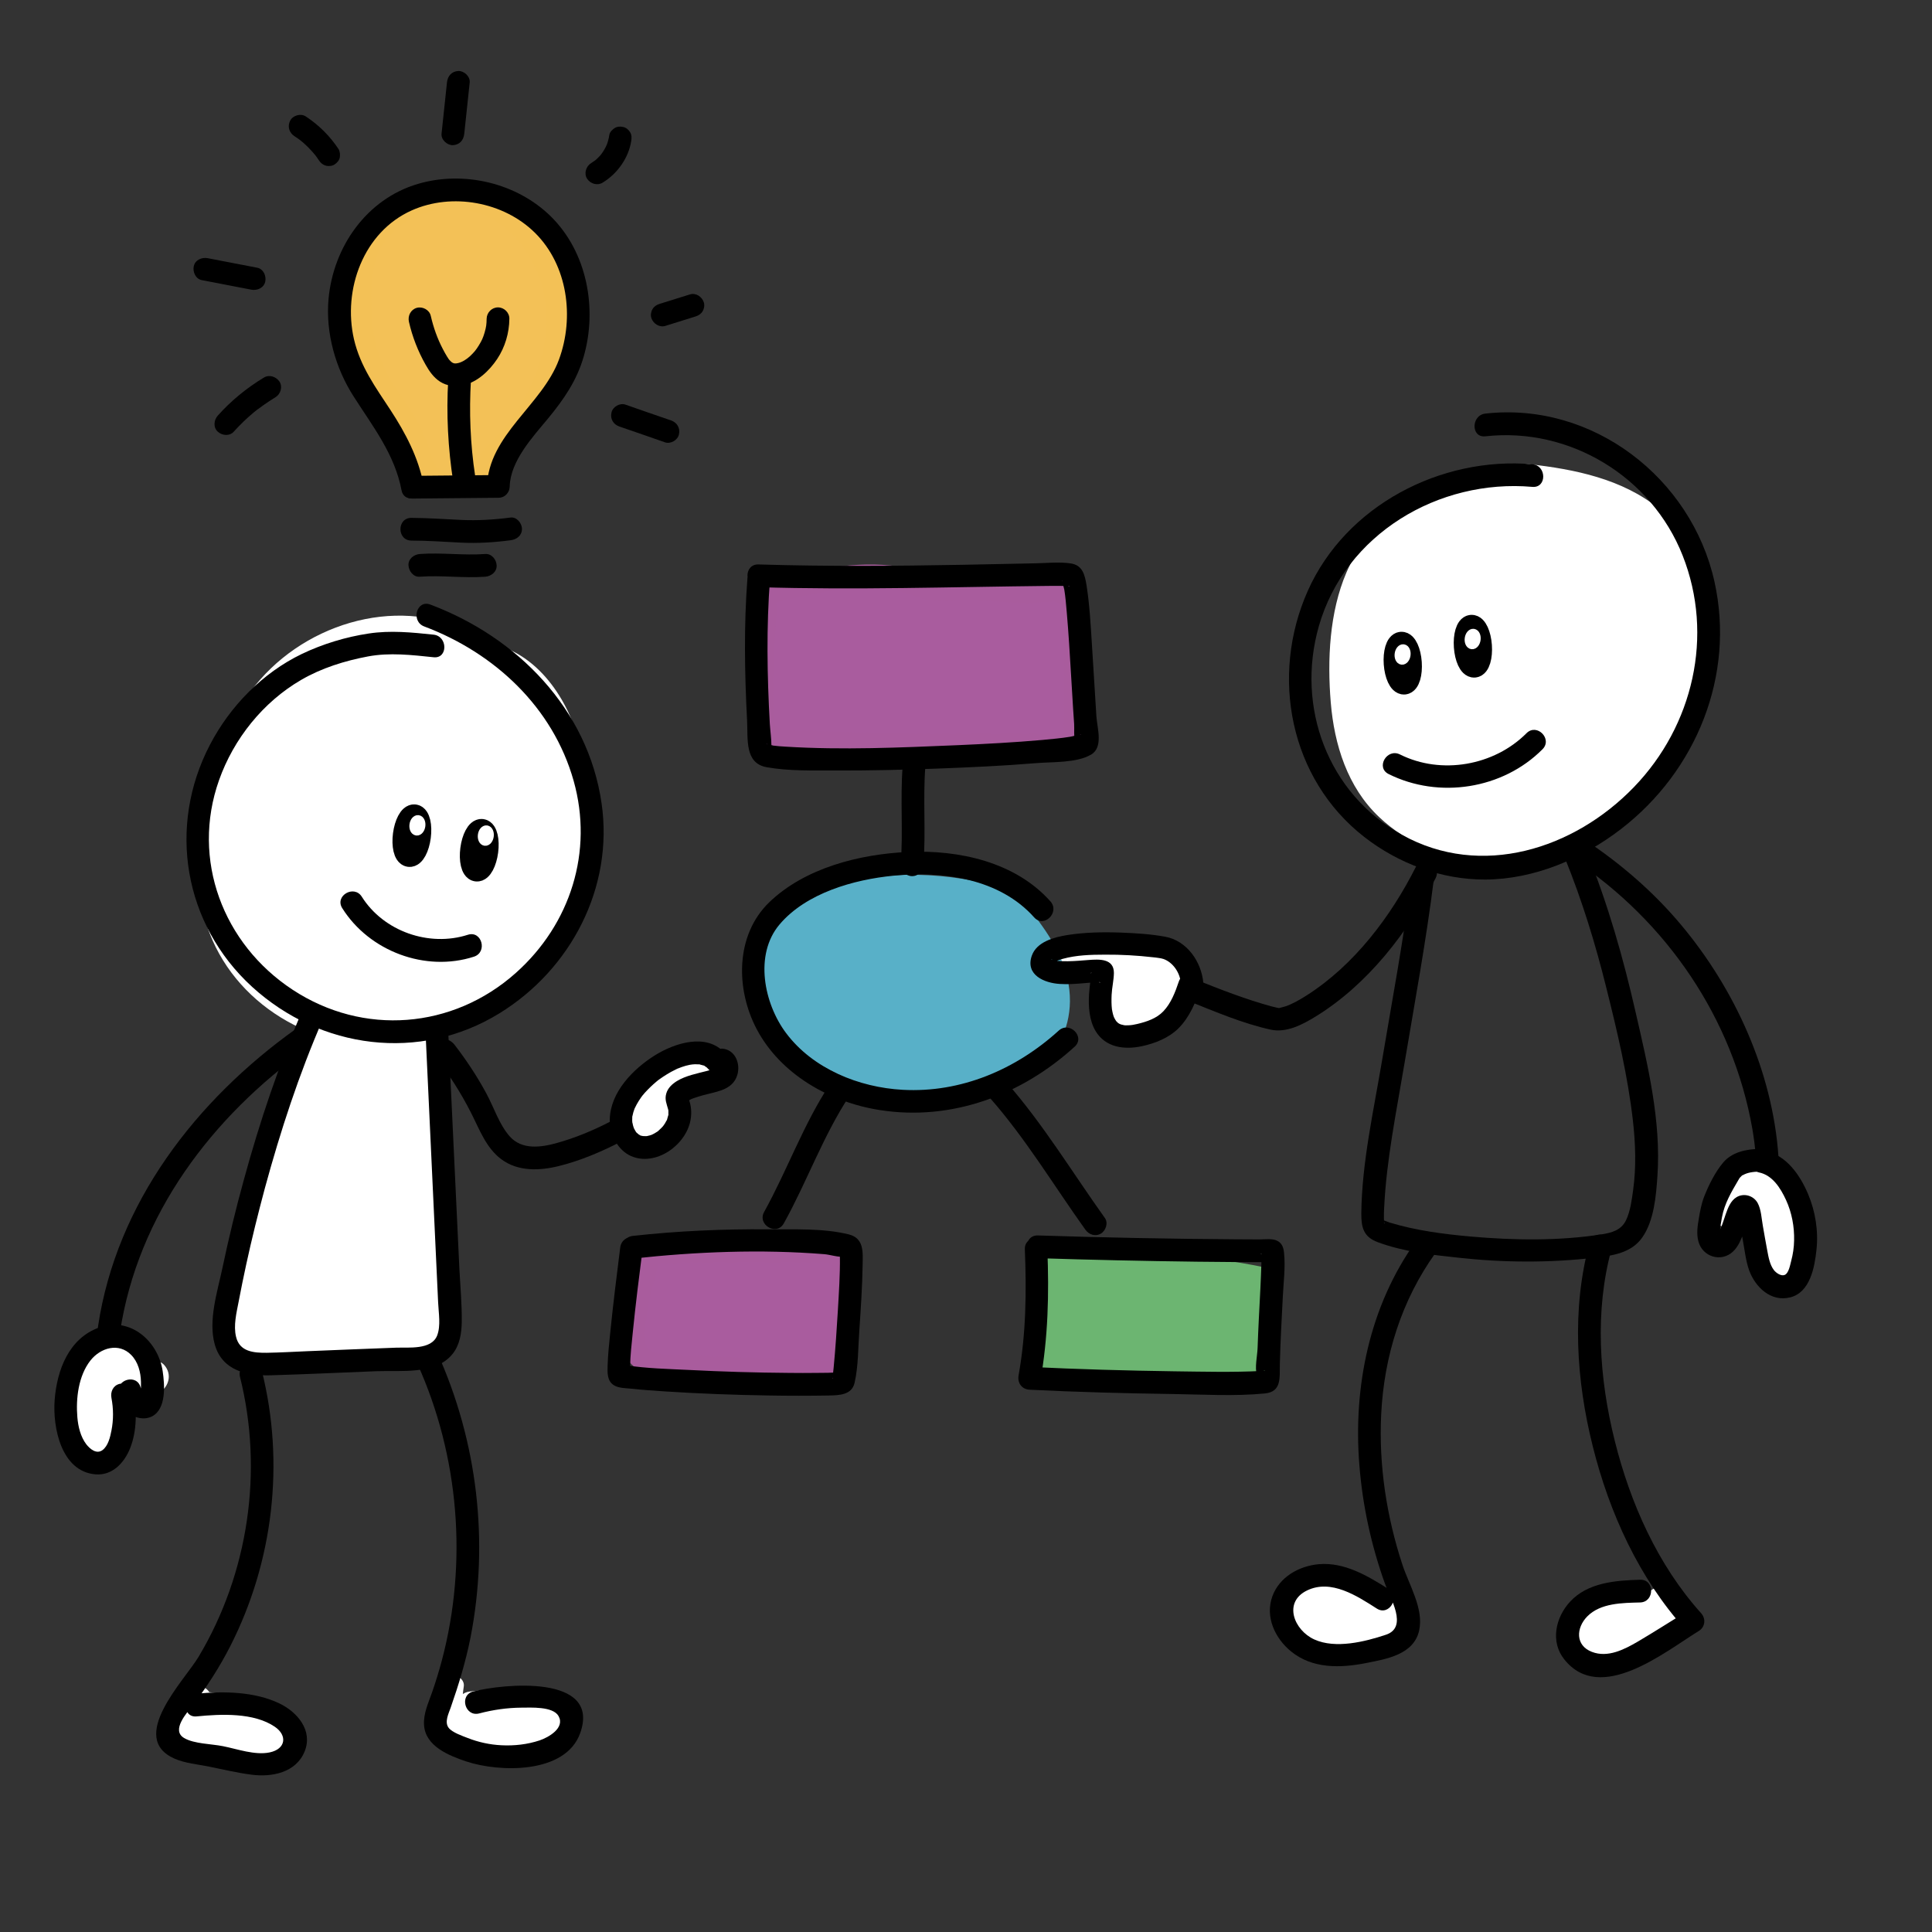 <?xml version="1.0" encoding="utf-8"?>
<!-- Generator: Adobe Adobe Illustrator 24.2.0, SVG Export Plug-In . SVG Version: 6.00 Build 0)  -->
<svg version="1.1" xmlns="http://www.w3.org/2000/svg" xmlns:xlink="http://www.w3.org/1999/xlink" x="0px" y="0px"
	 viewBox="0 0 170.08 170.08" style="enable-background:new 0 0 170.08 170.08;" xml:space="preserve">
<rect x="0" y="0" width="170.08" height="170.08" fill="#333333" stroke="none"/>
<style type="text/css">
	.st0{fill:#FFFFFF;}
	.st1{fill:#F3C157;}
	.st2{fill:#F3C156;}
	.st3{fill:#58B0C8;}
	.st4{fill:#A95C9E;}
	.st5{fill:#A95C9D;}
	.st6{fill:#6CB571;}
	.st7{stroke:#000000;stroke-width:2.031;stroke-miterlimit:10;}
	.st8{fill:#FFFFFF;stroke:#FFFFFF;stroke-width:0.765;stroke-miterlimit:10;}
</style>
<g id="Ebene_4">
</g>
<g id="Ebene_7">
	<g>
		<path class="st0" d="M41.98,57.18c-4.9-3.29-11.9-2.29-16.44,1.48s-6.81,9.76-7.12,15.65c-0.13,2.45,0.05,4.95,0.88,7.26
			c1.97,5.53,7.72,9.35,13.59,9.48s11.59-3.2,14.78-8.13c3.19-4.93,3.94-11.26,2.45-16.95c-0.56-2.14-1.45-4.25-2.94-5.88
			c-1.5-1.63-3.67-2.74-5.88-2.58"/>
		<g>
			<path class="st0" d="M42.49,56.31c-6.29-4.07-14.81-1.91-19.57,3.5c-2.49,2.83-4.1,6.35-4.9,10.02
				c-0.87,3.99-1.05,8.48,0.44,12.34c2.57,6.68,9.93,10.67,16.94,9.73c7.63-1.02,13.75-6.97,15.7-14.3
				c1.17-4.37,1.02-9.21-0.49-13.49c-1.43-4.04-4.66-7.78-9.3-7.6c-1.28,0.05-1.29,2.05,0,2c7.92-0.31,9.28,11.29,8.22,16.96
				c-1.23,6.61-5.87,12.29-12.48,14.07c-6.07,1.63-12.9-0.97-16.01-6.53c-1.78-3.19-1.92-7.08-1.46-10.63
				c0.43-3.26,1.49-6.47,3.29-9.23c3.89-5.99,12.19-9.26,18.59-5.11C42.56,58.74,43.56,57.01,42.49,56.31L42.49,56.31z"/>
		</g>
	</g>
	<g>
		<path class="st0" d="M27.79,90.22c-3.11,7.88-5.52,16.03-7.2,24.34c-0.14,0.68-0.27,1.39-0.05,2.04c0.54,1.67,2.76,1.91,4.51,1.85
			c3.8-0.14,7.61-0.27,11.41-0.41c0.63-0.02,1.3-0.06,1.82-0.43c0.96-0.69,0.89-2.12,0.73-3.29c-1.02-7.63-1.31-15.37-0.84-23.06
			c-3.38,0.39-6.86-0.05-10.04-1.29"/>
		<g>
			<path class="st0" d="M26.83,89.95c-1.95,4.97-3.64,10.03-5.04,15.18c-0.7,2.57-1.32,5.17-1.88,7.78
				c-0.41,1.92-1.02,4.13,0.78,5.53c1.5,1.16,3.57,1.04,5.35,0.97c2.81-0.1,5.62-0.2,8.43-0.3c1.97-0.07,4.6,0.21,5.4-2.09
				c0.28-0.82,0.25-1.69,0.16-2.54c-0.16-1.44-0.36-2.87-0.5-4.31c-0.62-6.28-0.73-12.6-0.36-18.91c0.03-0.5-0.48-1.05-1-1
				c-3.35,0.35-6.62-0.07-9.77-1.26c-1.21-0.45-1.73,1.48-0.53,1.93c3.29,1.24,6.8,1.7,10.3,1.33c-0.33-0.33-0.67-0.67-1-1
				c-0.28,4.75-0.29,9.5-0.01,14.25c0.14,2.37,0.35,4.74,0.63,7.1c0.11,0.95,0.31,1.92,0.31,2.87c0,1.44-0.89,1.53-2.14,1.57
				c-2.4,0.09-4.8,0.17-7.19,0.26c-1.9,0.07-4.16,0.49-6.01-0.06c-1.05-0.31-1.44-0.89-1.28-2.02c0.16-1.14,0.46-2.28,0.72-3.4
				c0.5-2.22,1.05-4.43,1.65-6.62c1.37-4.99,3.02-9.91,4.91-14.73C29.23,89.29,27.29,88.77,26.83,89.95L26.83,89.95z"/>
		</g>
	</g>
	<g>
		<path class="st0" d="M13.13,121.45c-0.39-0.73-0.53-1.56-0.88-2.31s-1.04-1.44-1.86-1.41c-0.9,0.04-1.52,0.89-1.95,1.67
			c-0.66,1.2-1.2,2.46-1.62,3.76c-0.28,0.86-0.5,1.78-0.25,2.65c0.25,0.87,1.13,1.61,2.01,1.4c0.87-0.21,1.3-1.17,1.6-2.02
			c0.44-1.24,0.88-2.49,1.32-3.73c0.53,0.03,1.01,0.37,1.54,0.39c0.53,0.02,1.1-0.65,0.7-1"/>
		<g>
			<path class="st0" d="M14,120.95c-0.42-0.82-0.55-1.75-1.01-2.55c-0.47-0.81-1.24-1.49-2.19-1.62c-2.04-0.29-3.11,1.82-3.84,3.36
				c-0.42,0.9-0.8,1.83-1.1,2.78c-0.31,0.97-0.52,2.01-0.29,3.02c0.42,1.89,2.67,3.06,4.27,1.74c0.72-0.6,1.06-1.51,1.37-2.37
				c0.42-1.18,0.84-2.37,1.26-3.55c-0.32,0.24-0.64,0.49-0.96,0.73c0.36,0.04,0.7,0.26,1.06,0.33c0.5,0.1,0.98,0.06,1.43-0.2
				c0.88-0.53,1.17-1.65,0.46-2.45c-0.86-0.96-2.27,0.46-1.41,1.41c-0.22-0.29-0.24-0.52-0.07-0.69c0.01-0.01,0.03-0.01,0.04-0.01
				c0.05,0.05-0.2-0.07-0.26-0.09c-0.42-0.14-0.8-0.26-1.25-0.31c-0.46-0.05-0.83,0.35-0.96,0.73c-0.27,0.77-0.55,1.54-0.82,2.31
				c-0.23,0.64-0.41,1.3-0.7,1.91c-0.15,0.32-0.38,0.79-0.7,0.83c-0.35,0.04-0.67-0.38-0.78-0.7c-0.21-0.63,0.02-1.35,0.2-1.96
				c0.21-0.68,0.46-1.35,0.74-2c0.3-0.68,0.62-1.35,1-1.98c0.2-0.32,0.52-0.84,0.92-0.88c0.46-0.05,0.82,0.55,0.99,0.91
				c0.35,0.75,0.51,1.57,0.88,2.31c0.24,0.48,0.92,0.62,1.37,0.36C14.13,122.03,14.24,121.43,14,120.95L14,120.95z"/>
		</g>
	</g>
	<g>
		<path class="st0" d="M17.57,149.91c1.96,0.17,3.89,0.58,5.75,1.2c0.84,0.28,1.84,0.92,1.61,1.77c-0.22,0.8-1.3,0.91-2.12,0.84
			c-2.18-0.19-4.41-0.52-6.34-1.56c-0.23-0.13-0.47-0.27-0.62-0.49c-0.3-0.45-0.11-1.09,0.27-1.46c0.38-0.38,0.91-0.56,1.42-0.73"/>
		<g>
			<path class="st0" d="M17.57,150.91c1.81,0.17,3.6,0.54,5.32,1.11c0.3,0.1,0.58,0.2,0.84,0.39c-0.04-0.03,0.25,0.23,0.17,0.13
				c0.06,0.11,0.07,0.13,0.05,0.05c0.03,0.12,0.04,0.14,0.01,0.05c0.13-0.11-0.13,0.01,0.01-0.05c0.21-0.09-0.27,0.11-0.09,0.04
				c-0.28,0.1-0.37,0.09-0.68,0.09c-1.56-0.01-3.23-0.32-4.7-0.8c-0.37-0.12-0.74-0.26-1.1-0.43c-0.18-0.09-0.36-0.21-0.55-0.28
				c0.35,0.14-0.25-0.15-0.14-0.05c-0.06-0.06,0.08-0.26,0.23-0.37c0.25-0.19,0.59-0.27,0.88-0.37c0.51-0.17,0.85-0.69,0.7-1.23
				c-0.14-0.5-0.72-0.87-1.23-0.7c-0.87,0.29-1.77,0.66-2.25,1.48c-0.49,0.83-0.42,1.89,0.29,2.58c0.62,0.61,1.62,0.94,2.42,1.22
				c0.86,0.3,1.75,0.5,2.65,0.64c0.87,0.14,1.76,0.27,2.65,0.3c0.71,0.03,1.49-0.08,2.08-0.5c0.72-0.51,1.04-1.43,0.73-2.27
				c-0.32-0.84-1.1-1.36-1.9-1.69c-1.99-0.82-4.24-1.17-6.37-1.37c-0.54-0.05-1,0.5-1,1C16.57,150.49,17.03,150.86,17.57,150.91
				L17.57,150.91z"/>
		</g>
	</g>
	<g>
		<path class="st0" d="M41.32,149.9c1.93-0.21,3.87-0.3,5.81-0.26c0.57,0.01,1.17,0.04,1.68,0.3s0.91,0.83,0.8,1.39
			c-0.13,0.64-0.81,0.99-1.43,1.18c-1.72,0.52-3.54,0.49-5.33,0.45c-0.68-0.01-1.39-0.03-1.97-0.38c-1.3-0.78-1.25-2.64-1.05-4.13"
			/>
		<g>
			<path class="st0" d="M41.32,150.9c2.03-0.22,4.11-0.35,6.15-0.25c0.26,0.01,1.28,0.16,1.14,0.52c-0.09,0.21-0.51,0.31-0.7,0.37
				c-0.43,0.13-0.87,0.23-1.31,0.29c-0.89,0.13-1.79,0.15-2.68,0.14c-0.75,0-1.7,0.12-2.4-0.19c-1.1-0.47-0.83-2.34-0.69-3.34
				c0.07-0.54-0.51-1-1-1c-0.6,0-0.93,0.46-1,1c-0.19,1.47-0.21,3.15,0.79,4.35c1.17,1.41,3.3,1.2,4.94,1.18
				c0.98-0.01,1.97-0.09,2.94-0.27c0.83-0.16,1.69-0.4,2.35-0.95c0.7-0.58,0.97-1.52,0.64-2.37c-0.36-0.94-1.25-1.49-2.21-1.65
				c-1.13-0.18-2.32-0.11-3.45-0.07c-1.16,0.04-2.32,0.12-3.48,0.25c-0.54,0.06-1,0.42-1,1C40.32,150.4,40.78,150.96,41.32,150.9
				L41.32,150.9z"/>
		</g>
	</g>
	<g>
		<g>
			<path class="st0" d="M60.38,94.51c1.29,0,1.29-2,0-2C59.09,92.51,59.09,94.51,60.38,94.51L60.38,94.51z"/>
		</g>
	</g>
	<g>
		<path class="st0" d="M61.17,95.22c0.74,0.13,1.24-0.94,0.84-1.57c-0.41-0.63-1.3-0.77-2.03-0.59c-0.76,0.19-1.41,0.66-2.04,1.12
			c-0.81,0.6-1.62,1.24-2.08,2.14s-0.44,2.1,0.3,2.78s2.21,0.39,2.4-0.6c0.07-0.39-0.06-0.8-0.05-1.2c0.01-1.11,1.27-2.02,2.33-1.68
			"/>
		<g>
			<path class="st0" d="M61.17,96.22c0.93,0.12,1.75-0.71,1.93-1.56c0.2-0.97-0.26-1.93-1.17-2.36c-1.94-0.93-3.83,0.47-5.3,1.64
				c-1.38,1.11-2.57,2.9-1.9,4.74c0.31,0.84,0.97,1.57,1.89,1.74c0.82,0.15,1.7-0.03,2.32-0.62c0.39-0.37,0.58-0.87,0.63-1.4
				c0.03-0.27-0.03-0.55-0.05-0.82c-0.01-0.12,0-0.24-0.01-0.35c0,0.02-0.05,0.17-0.01,0.07c0.02-0.05,0.03-0.1,0.04-0.15
				c0.01-0.04,0.02-0.08,0.04-0.11c-0.03,0.08-0.06,0.11,0,0.02c0.02-0.03,0.05-0.07,0.06-0.1c0.03-0.09-0.11,0.1,0.01-0.02
				c0.07-0.07,0.14-0.13,0.2-0.2c0.07-0.08-0.03,0.02-0.04,0.03c0.05-0.03,0.09-0.06,0.14-0.09c0.03-0.02,0.08-0.03,0.11-0.06
				c0.09-0.07-0.13,0.03-0.02,0.01c0.04-0.01,0.08-0.03,0.11-0.04c0.03-0.01,0.25-0.07,0.1-0.03c-0.12,0.03,0.13,0,0.18,0
				c0.03,0,0.15,0.03,0.03,0c-0.15-0.03,0.1,0.03,0.1,0.03c0.5,0.14,1.11-0.18,1.23-0.7c0.12-0.53-0.16-1.08-0.7-1.23
				c-1.47-0.42-3.18,0.56-3.52,2.06c-0.09,0.38-0.07,0.75-0.03,1.13c0.01,0.11,0.02,0.22,0.03,0.33c0.01,0.14,0,0.13,0.01,0.06
				c-0.03,0.24-0.03-0.01,0.02,0.01c0.01,0-0.09,0.17-0.1,0.17c0.03-0.03,0.05-0.07,0.08-0.1c-0.03,0.03-0.06,0.06-0.09,0.09
				c-0.03-0.03,0.19-0.11,0.05-0.04c-0.02,0.01-0.16,0.11-0.17,0.09c-0.01-0.01,0.23-0.06,0.02-0.02c-0.02,0-0.16,0.05-0.16,0.04
				c0,0,0.24-0.01-0.01-0.01c-0.05,0-0.09,0-0.14,0c-0.19,0.01,0.2,0.07-0.04-0.01c-0.02-0.01-0.16-0.03-0.16-0.05
				c0.01,0.06,0.19,0.07-0.01-0.01c-0.06-0.03-0.12-0.11,0.04,0.04c-0.06-0.05-0.11-0.12-0.17-0.17c0.12,0.1,0.04,0.06,0,0
				c-0.04-0.07-0.08-0.14-0.12-0.22c0.09,0.18,0.01,0.02-0.01-0.03c-0.03-0.09-0.05-0.19-0.07-0.29c0.04,0.21,0.01,0.03,0-0.03
				c0-0.07,0-0.14,0-0.22c0,0,0.03-0.28,0.01-0.13c-0.02,0.15,0.03-0.13,0.03-0.13c0.03-0.14,0.08-0.28,0.13-0.42
				c-0.09,0.22,0.04-0.07,0.05-0.09c0.05-0.09,0.1-0.17,0.15-0.26c0.11-0.17,0.3-0.39,0.55-0.63c0.13-0.13,0.27-0.25,0.41-0.37
				c0.06-0.05,0.13-0.11,0.2-0.16c0.09-0.07,0.11-0.08,0.04-0.03c0.04-0.03,0.08-0.06,0.12-0.09c0.29-0.22,0.59-0.44,0.9-0.64
				c0.15-0.1,0.3-0.19,0.46-0.27c0.23-0.12,0.23-0.13,0.44-0.19c0.07-0.02,0.14-0.04,0.2-0.06c0.05-0.01,0.11-0.03,0.16-0.04
				c-0.13,0.01-0.13,0.01-0.01,0c0.06,0,0.11-0.01,0.17-0.01c0.06,0,0.4,0.05,0.16,0c0.05,0.01,0.11,0.02,0.16,0.04
				c0.05,0.01,0.11,0.03,0.16,0.05c-0.11-0.05-0.12-0.05-0.02,0c0.04,0.03,0.09,0.05,0.14,0.09c-0.1-0.07-0.1-0.07-0.02,0
				c0.07,0.08,0.07,0.08,0-0.01c0,0.03,0.04,0.21-0.01-0.05c0.05,0.29,0.02-0.11,0.02,0.08c0,0.16,0.02-0.05,0.01-0.06
				c0.03,0.04-0.13,0.29-0.03,0.15c0.09-0.13-0.04,0.04-0.05,0.06c0.09-0.11,0.1-0.13,0.03-0.05c-0.06,0.06-0.06,0.06,0,0.01
				c0.02-0.01,0.03-0.03,0.05-0.04c-0.09,0.05-0.07,0.05,0.07-0.02c-0.11,0.03-0.08,0.02,0.07,0c-0.05,0-0.09,0-0.14-0.01
				c-0.52-0.07-1.02,0.51-1,1C60.2,95.82,60.61,96.14,61.17,96.22L61.17,96.22z"/>
		</g>
	</g>
	<g>
		<path class="st0" d="M121.29,141.22c-1.45-0.91-3.09-1.52-4.78-1.77c-0.38-0.06-0.77-0.1-1.14-0.01c-1.16,0.27-1.73,1.77-1.3,2.88
			c0.44,1.11,1.61,1.8,2.78,2c1.18,0.2,2.38-0.02,3.56-0.23c0.55-0.1,1.12-0.21,1.59-0.52c0.46-0.32,0.8-0.9,0.64-1.44
			c-0.13-0.45-0.54-0.74-0.93-1"/>
		<g>
			<path class="st0" d="M121.79,140.36c-1.64-1.02-3.51-1.7-5.43-1.93c-0.89-0.11-1.74,0.07-2.42,0.68c-0.6,0.54-0.92,1.33-1,2.12
				c-0.17,1.76,1.15,3.16,2.69,3.78c1.75,0.7,3.89,0.36,5.67-0.08c1.02-0.25,2.01-0.88,2.3-1.95c0.33-1.2-0.46-2.08-1.38-2.71
				c-0.45-0.31-1.11-0.08-1.37,0.36c-0.29,0.49-0.09,1.06,0.36,1.37c0.15,0.1,0.35,0.23,0.44,0.36c0.05,0.07,0.05,0,0.03,0.13
				c0.02-0.12-0.05,0.07-0.08,0.11c-0.25,0.35-0.92,0.44-1.38,0.53c-1.26,0.23-2.64,0.5-3.88,0.03c-0.41-0.16-0.84-0.43-1.13-0.8
				c-0.25-0.34-0.33-0.65-0.28-1.06c-0.02,0.14,0.03-0.11,0.04-0.15c0.04-0.13,0.06-0.18,0.07-0.2c0.1-0.2,0.16-0.29,0.29-0.39
				c0.08-0.06,0.14-0.11,0.31-0.14c0.29-0.05,0.61,0.01,0.89,0.06c1.52,0.26,2.94,0.81,4.24,1.62
				C121.88,142.77,122.88,141.04,121.79,140.36L121.79,140.36z"/>
		</g>
	</g>
	<g>
		<path class="st0" d="M145.27,141c-1.58-0.27-3.25,0.01-4.66,0.79c-0.63,0.35-1.25,0.85-1.4,1.55c-0.23,1.09,0.84,2.11,1.94,2.26
			c1.11,0.15,2.19-0.32,3.21-0.77c0.88-0.39,1.82-0.83,2.32-1.66s0.25-2.16-0.68-2.41"/>
		<g>
			<path class="st0" d="M145.53,140.03c-1.81-0.29-3.62-0.05-5.25,0.79c-0.72,0.37-1.43,0.9-1.8,1.63c-0.4,0.8-0.38,1.71,0.07,2.49
				c0.93,1.62,2.91,1.92,4.58,1.43c0.81-0.24,1.6-0.6,2.36-0.97c0.72-0.35,1.39-0.81,1.87-1.46c1.02-1.36,0.66-3.6-1.09-4.15
				c-0.52-0.16-1.09,0.19-1.23,0.7c-0.15,0.54,0.18,1.07,0.7,1.23c0.15,0.05,0,0.02,0-0.01c0-0.03,0.1,0.14,0.04,0.01
				c-0.06-0.11,0.15,0.22,0.02,0.02c0.03,0.05,0.06,0.1,0.08,0.14c-0.01-0.01-0.06-0.15-0.02-0.04c0.01,0.04,0.03,0.08,0.04,0.12
				c0,0,0.05,0.26,0.03,0.13c-0.01-0.09,0,0.16,0,0.22c0,0.02-0.02,0.16,0,0.05c0.02-0.13-0.02,0.06-0.03,0.09
				c-0.02,0.1-0.09,0.25-0.19,0.36c-0.33,0.39-0.66,0.57-1.14,0.81c-0.5,0.25-1.01,0.48-1.54,0.67c-0.56,0.21-1.15,0.39-1.75,0.31
				c-0.09-0.01-0.37-0.1-0.43-0.14c-0.24-0.14-0.3-0.16-0.5-0.4c-0.08-0.09-0.02-0.02,0,0c-0.04-0.06-0.07-0.11-0.11-0.17
				c0,0-0.07-0.15-0.03-0.06c0.04,0.1-0.02-0.09-0.03-0.12c-0.02-0.12,0,0,0,0.02c-0.01-0.07-0.01-0.14,0-0.2
				c-0.02,0.17,0.09-0.21,0.04-0.12c0.19-0.37,0.56-0.61,1-0.84c1.14-0.6,2.52-0.82,3.77-0.62c0.53,0.09,1.08-0.14,1.23-0.7
				C146.36,140.79,146.07,140.12,145.53,140.03L145.53,140.03z"/>
		</g>
	</g>
	<g>
		<path class="st0" d="M153.42,103.89c-0.72,0.48-1.35,1.11-1.81,1.84c-0.13,0.2-0.25,0.42-0.24,0.66c0.02,0.54,0.73,0.82,1.23,0.64
			c0.51-0.18,0.84-0.66,1.14-1.1c0.86,0.27,1.26,1.25,1.38,2.14c0.12,0.89,0.1,1.85,0.57,2.61s1.72,1.12,2.24,0.39
			c0.24-0.34,0.24-0.78,0.23-1.19c-0.03-1.39-0.13-2.82-0.74-4.07c-0.61-1.25-1.87-2.28-3.26-2.22"/>
		<g>
			<path class="st0" d="M152.91,103.02c-0.66,0.44-1.24,0.96-1.73,1.59c-0.56,0.72-1.15,1.67-0.59,2.56
				c0.44,0.71,1.34,1.05,2.15,0.85c0.85-0.21,1.4-0.91,1.87-1.6c-0.38,0.15-0.75,0.31-1.13,0.46c-0.18-0.06,0.23,0.14,0.06,0.02
				c0.03,0.02,0.27,0.28,0.17,0.15c0.22,0.28,0.24,0.4,0.32,0.68c0.04,0.13,0.07,0.27,0.09,0.4c0.04,0.19,0.02,0.1,0.01,0.06
				c0.01,0.08,0.02,0.16,0.03,0.25c0.04,0.42,0.08,0.84,0.15,1.25c0.23,1.43,1.16,2.7,2.7,2.78c0.71,0.03,1.4-0.3,1.79-0.89
				c0.43-0.66,0.38-1.47,0.35-2.22c-0.06-1.52-0.26-3.12-1.07-4.44c-0.84-1.35-2.28-2.36-3.91-2.33c-0.54,0.01-1,0.45-1,1
				c0,0.53,0.46,1.01,1,1c0.08,0,0.31,0,0.3,0c-0.01,0,0.21,0.04,0.29,0.06c0.08,0.02,0.28,0.09,0.29,0.1
				c-0.08-0.03,0.08,0.04,0.08,0.04c0.08,0.04,0.16,0.09,0.24,0.13c0.32,0.2,0.7,0.56,0.9,0.87c0.63,0.94,0.81,2.08,0.87,3.18
				c0.02,0.3,0.03,0.61,0.03,0.92c0,0.13,0.01,0.27,0,0.4c0,0.02-0.03,0.17-0.04,0.21c0.03-0.09,0.06-0.01,0.02-0.03
				c-0.01,0.01-0.02,0.02-0.03,0.03c0.02-0.02,0.05-0.03,0.07-0.05c0.02,0.01-0.25,0.09,0.02,0.01c-0.03,0.01-0.09,0.04-0.12,0.03
				c-0.09-0.02,0.03-0.01,0.06-0.01c-0.06,0-0.11,0-0.17-0.01c0.2,0.02-0.1-0.04-0.17-0.07c0.16,0.07-0.08-0.06-0.13-0.09
				c-0.1-0.06,0.01,0,0.02,0.02c-0.05-0.04-0.09-0.08-0.13-0.13c0.11,0.12-0.04-0.06-0.07-0.12c-0.06-0.1-0.09-0.18-0.13-0.32
				c-0.16-0.54-0.16-1.03-0.24-1.62c-0.17-1.36-0.73-2.69-2.12-3.17c-0.44-0.15-0.89,0.11-1.13,0.46c-0.13,0.19-0.19,0.29-0.34,0.45
				c-0.03,0.03-0.17,0.17-0.15,0.15c0.05-0.05-0.12,0.11-0.05,0.05c-0.11,0.03-0.11,0.04,0,0.02c-0.03,0-0.06,0-0.09,0
				c0.1,0.02,0.11,0.02,0.04,0.01c-0.07-0.02-0.06-0.01,0.03,0.03c-0.03-0.01-0.05-0.03-0.08-0.04c0.07,0.06,0.08,0.07,0.03,0.02
				c-0.08-0.23,0.17,0.31,0.1,0.31c0,0.01-0.01,0.02-0.02,0.03c0.02-0.04,0.04-0.07,0.06-0.11c0.06-0.1,0.13-0.21,0.2-0.31
				c0.1-0.15,0.21-0.28,0.35-0.43c0.3-0.33,0.61-0.61,0.97-0.85c0.45-0.3,0.64-0.88,0.36-1.37
				C154.02,102.94,153.36,102.72,152.91,103.02L152.91,103.02z"/>
		</g>
	</g>
	<g>
		<path class="st0" d="M101.47,84.53c-2.61-0.47-5.27-0.61-7.92-0.41c0.7,1.36,3.4,0.22,4.03,1.61c0.3,0.64-0.12,1.39-0.06,2.1
			c0.08,0.95,1.01,1.61,1.92,1.86c1.47,0.41,3.25,0.01,4.11-1.26c0.85-1.27,0.32-3.35-1.15-3.77"/>
		<g>
			<path class="st0" d="M101.74,83.57c-2.7-0.47-5.44-0.64-8.18-0.45c-0.75,0.05-1.26,0.81-0.86,1.5c0.73,1.28,2.25,1.17,3.42,1.33
				c-0.03,0,0.2,0.04,0.27,0.05c0.06,0.01,0.13,0.03,0.19,0.05c-0.15-0.05-0.01-0.01,0.02,0.01c0.16,0.08,0.06,0.02,0.02,0
				c0.13,0.08,0.05,0.07,0.03,0c0.05,0.14,0.07,0.18,0.06,0.36c-0.09,0.97-0.32,1.79,0.26,2.67c1.84,2.82,7.27,2.12,7.94-1.33
				c0.33-1.7-0.5-3.54-2.21-4.07c-1.23-0.39-1.76,1.54-0.53,1.93c0.68,0.21,0.94,1.12,0.76,1.84c-0.23,0.93-1.41,1.38-2.35,1.38
				c-0.53,0-1.08-0.13-1.53-0.43c-0.49-0.33-0.54-0.67-0.45-1.23c0.13-0.75,0.19-1.5-0.25-2.16c-0.33-0.49-0.85-0.8-1.42-0.94
				c-0.55-0.14-1.13-0.14-1.7-0.2c-0.07-0.01-0.14-0.01-0.22-0.02c-0.18-0.02,0.12,0.02-0.05-0.01c-0.11-0.02-0.23-0.05-0.34-0.08
				c-0.01,0-0.15-0.06-0.06-0.02c0.1,0.05-0.11-0.07-0.12-0.08c0.07,0.04,0.03,0.01-0.01-0.06c-0.29,0.5-0.58,1-0.86,1.5
				c2.56-0.18,5.12-0.07,7.65,0.38c0.53,0.09,1.08-0.14,1.23-0.7C102.57,84.32,102.27,83.66,101.74,83.57L101.74,83.57z"/>
		</g>
	</g>
	<g>
		<path class="st0" d="M137.77,43.37c-2.91-1.58-6.5-0.59-9.6,0.56c-2.54,0.94-5.14,2.02-6.96,4.04c-2.35,2.61-2.97,6.34-3.12,9.85
			c-0.17,3.91,0.17,8.03,2.29,11.32c3.2,4.98,10.09,6.84,15.73,5.04c5.64-1.8,9.95-6.68,12.08-12.21c1.9-4.94,2.06-11.03-1.38-15.05
			c-2.94-3.43-7.73-4.56-12.22-5.05"/>
		<g>
			<path class="st0" d="M138.28,42.51c-3.68-1.85-7.72-0.58-11.33,0.82c-3.62,1.41-6.83,3.37-8.42,7.07
				c-1.5,3.49-1.69,7.69-1.38,11.43c0.31,3.73,1.47,7.46,4.25,10.09c4.97,4.72,12.81,5.01,18.57,1.61
				c6.18-3.65,10.39-10.95,10.56-18.11c0.09-4.02-1.29-8.05-4.48-10.64c-3.23-2.62-7.42-3.47-11.46-3.92c-1.28-0.14-1.27,1.86,0,2
				c3.17,0.35,6.47,0.99,9.2,2.74c2.71,1.74,4.29,4.57,4.65,7.74c0.71,6.18-2.4,12.69-7.01,16.69c-4.51,3.91-11.06,5.12-16.39,2.11
				c-6.09-3.45-6.69-11.35-5.62-17.59c0.29-1.7,0.79-3.39,1.73-4.85c1.09-1.68,2.73-2.8,4.51-3.66c3.3-1.59,8.06-3.59,11.62-1.8
				C138.42,44.81,139.43,43.09,138.28,42.51L138.28,42.51z"/>
		</g>
	</g>
</g>
<g id="Ebene_8">
	<g>
		<path class="st1" d="M43.47,40.14c3.12-3.08,5.47-7.16,5.63-11.54c0.16-4.38-2.21-8.97-6.26-10.65c-4.05-1.67-9.48,0.4-10.71,4.61
			c-0.33,1.12-0.37,2.3-0.39,3.47c-0.03,2.14,0.02,4.35,0.86,6.32c1.03,2.41,3.14,4.26,3.99,6.73c0.42,1.22,0.63,2.7,1.75,3.32
			c0.83,0.46,1.87,0.25,2.79-0.01c1.06-0.29,2.35-1.04,2.07-2.1"/>
		<g>
			<path class="st2" d="M44.18,40.85c3.63-3.64,6.42-8.69,5.86-13.98c-0.49-4.52-3.44-9.17-8.09-10.25
				c-4.02-0.94-8.81,0.94-10.48,4.87c-1.07,2.5-0.91,5.82-0.53,8.46c0.43,2.95,2.08,4.96,3.65,7.38c0.81,1.25,1.12,2.54,1.66,3.9
				c0.47,1.19,1.29,2.13,2.6,2.38c2.21,0.43,5.69-0.93,5.33-3.58c-0.17-1.27-2.1-0.73-1.93,0.53c0.09,0.68-2.07,1.07-2.46,1.09
				c-1.37,0.06-1.64-0.95-1.98-2.05c-0.58-1.91-1.6-3.44-2.73-5.06c-1.39-1.98-2.18-3.91-2.31-6.36c-0.1-2.05-0.26-4.5,0.75-6.36
				c1.53-2.84,5.34-4.05,8.34-3.16c3.58,1.07,5.84,4.81,6.2,8.38c0.48,4.72-2.06,9.16-5.29,12.39
				C41.86,40.35,43.27,41.76,44.18,40.85L44.18,40.85z"/>
		</g>
	</g>
</g>
<g id="Ebene_9">
	<g>
		<path class="st3" d="M90.32,79.9c-3.07-1.25-6.4-1.69-9.71-1.78c-3.46-0.1-7.13,0.25-9.92,2.29s-4.23,6.25-2.25,9.09
			c0.77,1.11,1.94,1.87,3.09,2.59c2.98,1.85,6.23,3.62,9.74,3.63c1.88,0.01,3.72-0.49,5.53-0.99c1.67-0.45,3.41-0.95,4.65-2.15
			c1.48-1.43,1.98-3.66,1.66-5.69c-0.33-2.03-1.39-3.87-2.67-5.48"/>
		<g>
			<path class="st3" d="M90.58,78.93c-4.8-1.89-10.79-2.48-15.84-1.35c-4.2,0.93-7.96,3.98-8.21,8.54c-0.12,2.22,0.9,4.15,2.6,5.53
				c1.94,1.57,4.31,2.86,6.6,3.82c2.46,1.03,5,1.47,7.66,1.07c2.45-0.37,5.3-0.99,7.45-2.27c2.17-1.29,3.32-3.62,3.35-6.11
				c0.03-2.81-1.38-5.3-3.05-7.46c-0.79-1.02-2.19,0.41-1.41,1.41c2.31,2.99,4.09,8.18-0.06,10.53c-1.78,1.01-4.12,1.48-6.11,1.85
				c-2.24,0.42-4.39,0.16-6.51-0.63c-1.95-0.73-3.79-1.84-5.54-2.96c-1.65-1.06-2.99-2.38-2.99-4.45c-0.01-3.99,3.63-6.33,7.14-7.02
				c4.63-0.91,10.02-0.28,14.39,1.44C91.25,81.33,91.77,79.4,90.58,78.93L90.58,78.93z"/>
		</g>
	</g>
</g>
<g id="Ebene_10">
	<g>
		<path class="st4" d="M67.41,53.63c-0.27,3.21-0.37,6.43-0.28,9.65c0.01,0.41,0.03,0.85,0.25,1.2c0.41,0.66,1.31,0.76,2.08,0.79
			c8.4,0.33,16.8,0.43,25.21,0.31c0.01-3.65,0.02-7.3,0.02-10.95c0-0.9-0.08-1.97-0.85-2.44c-0.49-0.3-1.1-0.25-1.67-0.18
			c-2.81,0.3-6.13-0.4-8.94-0.1c-1.94,0.21-2.9-0.95-4.84-1.12c-3.46-0.31-7.43,0.55-10.81,1.4"/>
		<g>
			<path class="st5" d="M66.41,53.63c-0.15,1.77-0.25,3.53-0.29,5.3c-0.04,1.62-0.22,3.43,0.06,5.03c0.53,3.04,4.73,2.37,6.98,2.44
				c7.17,0.23,14.33,0.28,21.5,0.17c0.54-0.01,1-0.45,1-1c0-2.16,0.01-4.32,0.01-6.47c0-1.84,0.24-3.84-0.07-5.66
				c-0.23-1.31-1.02-2.33-2.41-2.47c-0.81-0.08-1.66,0.09-2.48,0.1c-0.94,0.01-1.87-0.05-2.81-0.11c-1.76-0.11-3.53,0.04-5.28-0.04
				c-1.47-0.07-2.77-1-4.25-1.14c-3.7-0.37-7.51,0.54-11.07,1.43c-1.25,0.31-0.72,2.24,0.53,1.93c3.16-0.79,6.42-1.53,9.7-1.41
				c1.46,0.05,2.57,0.7,3.95,1.04c1.37,0.33,2.84,0.03,4.24,0.08c1.59,0.05,3.18,0.23,4.77,0.23c0.67,0,1.34-0.11,2-0.11
				c0.57,0,0.82-0.01,1.08,0.54c0.15,0.31,0.1,0.79,0.1,1.12c0.07,3.65-0.02,7.31-0.02,10.95c0.33-0.33,0.67-0.67,1-1
				c-6.26,0.09-12.52,0.06-18.78-0.1c-1.48-0.04-2.97-0.08-4.45-0.14c-0.76-0.03-1.56,0.01-2.31-0.09c-0.84-0.12-0.96-0.37-1-1.21
				c-0.14-3.13,0.03-6.29,0.29-9.41C68.52,52.35,66.52,52.35,66.41,53.63L66.41,53.63z"/>
		</g>
	</g>
	<g>
		<path class="st4" d="M56.91,111.31c-0.56,1.91-0.94,3.87-1.15,5.85c-0.06,0.57-0.1,1.17,0.14,1.69c0.53,1.17,2.07,1.38,3.36,1.43
			c4.63,0.16,9.27,0.33,13.9,0.49c0.31,0.01,0.65,0.01,0.86-0.21c0.2-0.2,0.21-0.52,0.21-0.81c-0.02-3.19-0.04-6.38-0.07-9.57
			c-5.48-0.09-10.96-0.08-16.45,0.01"/>
		<g>
			<path class="st5" d="M55.95,111.04c-0.51,1.78-0.88,3.59-1.1,5.42c-0.17,1.39-0.24,2.82,0.92,3.81c1.06,0.9,2.54,0.97,3.86,1.02
				c1.83,0.07,3.66,0.13,5.49,0.2c1.83,0.07,3.66,0.13,5.49,0.2c1.27,0.05,3.65,0.62,4.41-0.79c0.3-0.56,0.23-1.26,0.22-1.88
				c-0.01-0.98-0.01-1.96-0.02-2.95c-0.01-1.96-0.03-3.93-0.04-5.89c0-0.55-0.46-0.99-1-1c-5.48-0.08-10.96-0.08-16.45,0.01
				c-1.29,0.02-1.29,2.02,0,2c5.48-0.09,10.96-0.09,16.45-0.01c-0.33-0.33-0.67-0.67-1-1c0.02,3.07,0.06,6.14,0.06,9.21
				c0,0.12,0,0.25,0,0.37c-0.05,0.29,0,0.29,0.16,0.02c-0.32-0.01-0.64-0.02-0.97-0.03c-0.73-0.03-1.46-0.05-2.2-0.08
				c-1.52-0.05-3.05-0.11-4.57-0.16s-3.05-0.11-4.57-0.16c-1.13-0.04-2.45,0.09-3.53-0.32c-1.24-0.47-0.81-1.95-0.66-3
				c0.22-1.51,0.55-3,0.97-4.46C58.23,110.33,56.3,109.81,55.95,111.04L55.95,111.04z"/>
		</g>
	</g>
</g>
<g id="Ebene_11">
	<g>
		<path class="st6" d="M91.86,112.49c-0.38,2.35-0.49,4.75-0.33,7.13c6.48,0.81,13.03,1.05,19.55,0.71
			c-0.09-2.59-0.01-5.18,0.24-7.76c-6.25-1.33-12.72-1.61-19.06-0.82"/>
		<g>
			<path class="st6" d="M90.9,112.23c-0.38,2.46-0.52,4.92-0.37,7.4c0.04,0.59,0.43,0.93,1,1c6.49,0.8,13.03,1.04,19.55,0.71
				c0.53-0.03,1.02-0.44,1-1c-0.09-2.59-0.01-5.18,0.24-7.76c0.04-0.41-0.34-0.88-0.73-0.96c-6.36-1.33-12.87-1.63-19.32-0.86
				c-1.26,0.15-1.28,2.15,0,2c6.27-0.75,12.61-0.5,18.79,0.79c-0.24-0.32-0.49-0.64-0.73-0.96c-0.25,2.58-0.33,5.17-0.24,7.76
				c0.33-0.33,0.67-0.67,1-1c-6.53,0.33-13.07,0.09-19.55-0.71c0.33,0.33,0.67,0.67,1,1c-0.14-2.3-0.06-4.59,0.3-6.87
				C93.02,111.5,91.09,110.96,90.9,112.23L90.9,112.23z"/>
		</g>
	</g>
</g>
<g id="Ebene_12">
	
		<ellipse transform="matrix(0.13 -0.992 0.992 0.13 -41.421 99.933)" class="st7" cx="36.22" cy="73.56" rx="1.75" ry="0.66"/>
	
		<ellipse transform="matrix(0.13 -0.992 0.992 0.13 -40.095 99.619)" class="st8" cx="36.7" cy="72.65" rx="0.52" ry="0.32"/>
	
		<ellipse transform="matrix(0.13 -0.992 0.992 0.13 -37.541 106.931)" class="st7" cx="42.15" cy="74.85" rx="1.75" ry="0.66"/>
	
		<ellipse transform="matrix(0.998 -0.071 0.071 0.998 -3.828 8.899)" class="st7" cx="123.42" cy="58.36" rx="0.66" ry="1.75"/>
	
		<ellipse transform="matrix(0.998 -0.071 0.071 0.998 -3.706 9.333)" class="st7" cx="129.59" cy="56.87" rx="0.66" ry="1.75"/>
	
		<ellipse transform="matrix(0.13 -0.992 0.992 0.13 -35.759 106.385)" class="st8" cx="42.73" cy="73.56" rx="0.52" ry="0.32"/>
	
		<ellipse transform="matrix(0.13 -0.992 0.992 0.13 50.232 172.553)" class="st8" cx="123.42" cy="57.66" rx="0.52" ry="0.32"/>
	
		<ellipse transform="matrix(0.13 -0.992 0.992 0.13 56.947 177.489)" class="st8" cx="129.59" cy="56.3" rx="0.52" ry="0.32"/>
</g>
<g id="Ebene_6">
	<g>
		<g>
			<path d="M92.47,79.35c-3.09-3.47-8.05-4.55-12.53-4.35c-4.26,0.19-9.08,1.4-12.23,4.44c-2.98,2.89-2.95,7.62-1.11,11.13
				c2.1,4.01,6.47,6.47,10.84,7.15c6.33,1,12.5-1.32,17.17-5.58c0.95-0.87-0.46-2.28-1.41-1.41c-3.76,3.42-8.6,5.49-13.73,5.21
				c-3.86-0.21-7.92-1.85-10.28-5.01c-1.93-2.58-2.81-6.88-0.57-9.54c2.35-2.78,6.55-3.96,10.03-4.3c4.35-0.43,9.35,0.25,12.4,3.68
				C91.91,81.72,93.33,80.31,92.47,79.35L92.47,79.35z"/>
		</g>
	</g>
	<g>
		<g>
			<path d="M73.05,95.46c-2.32,3.51-3.74,7.55-5.78,11.23c-0.63,1.13,1.1,2.14,1.73,1.01c2.04-3.67,3.46-7.71,5.78-11.23
				C75.49,95.4,73.76,94.39,73.05,95.46L73.05,95.46z"/>
		</g>
	</g>
	<g>
		<g>
			<path d="M87.16,96.67c3.14,3.57,5.62,7.71,8.38,11.57c0.31,0.44,0.87,0.65,1.37,0.36c0.43-0.25,0.67-0.93,0.36-1.37
				c-2.86-4-5.44-8.28-8.69-11.98C87.72,94.29,86.31,95.71,87.16,96.67L87.16,96.67z"/>
		</g>
	</g>
	<g>
		<g>
			<path d="M54.6,109.82c-0.31,2.47-0.62,4.94-0.87,7.42c-0.1,0.99-0.21,1.98-0.24,2.98c-0.02,0.62-0.05,1.36,0.56,1.73
				c0.42,0.26,1.03,0.25,1.51,0.3c0.99,0.11,1.99,0.17,2.98,0.24c3.06,0.2,6.13,0.31,9.19,0.36c1.74,0.03,3.48,0.03,5.22,0
				c0.93-0.02,2.03-0.04,2.28-1.11c0.34-1.47,0.31-3.12,0.42-4.62c0.13-1.92,0.26-3.84,0.29-5.76c0.02-1.14,0.13-2.35-1.21-2.69
				c-2.25-0.56-4.81-0.43-7.11-0.45c-3.97-0.03-7.96,0.14-11.91,0.58c-1.27,0.14-1.28,2.14,0,2c5.56-0.61,11.28-0.84,16.87-0.39
				c0.49,0.04,1.25,0.29,1.73,0.22c0.16-0.02,0.01,0.02,0.01-0.01c-0.03-0.21-0.53-0.44-0.41-0.61c-0.06,0.09,0.03,0.51,0.03,0.63
				c0.02,1.57-0.09,3.15-0.18,4.72c-0.1,1.67-0.21,3.35-0.37,5.02c-0.02,0.25-0.05,0.5-0.08,0.75c0,0.03,0.06,0.18-0.04,0.24
				c-0.04,0.02,0.37-0.5,0.36-0.53c-0.01-0.02-0.73,0.01-0.69,0.01c-0.35,0.01-0.69,0.01-1.04,0.01c-0.81,0.01-1.63,0.01-2.44,0
				c-2.94-0.02-5.88-0.11-8.82-0.26c-1.83-0.09-3.71-0.13-5.52-0.41c0.19,0.03-0.13-0.04-0.15-0.03c-0.13,0.07-0.68-0.57,0.18,0.28
				c0.34,0.34,0.29,0.38,0.32,0.25c0.03-0.12,0-0.28,0-0.41c0.02-0.98,0.13-1.95,0.23-2.93c0.25-2.52,0.57-5.03,0.89-7.54
				C56.76,108.54,54.76,108.55,54.6,109.82L54.6,109.82z"/>
		</g>
	</g>
	<g>
		<g>
			<path d="M90.22,109.98c0.15,3.71,0.11,7.43-0.55,11.09c-0.12,0.66,0.27,1.23,0.96,1.27c4.21,0.21,8.42,0.32,12.63,0.38
				c2.67,0.04,5.43,0.21,8.09-0.05c1.5-0.15,1.29-1.39,1.32-2.64c0.05-1.96,0.16-3.92,0.26-5.87c0.06-1.26,0.24-2.59,0.11-3.85
				c-0.04-0.43-0.15-0.83-0.56-1.06c-0.45-0.25-1.11-0.14-1.61-0.14c-0.69,0-1.38,0-2.07-0.01c-5.81-0.04-11.62-0.15-17.43-0.34
				c-1.29-0.04-1.29,1.96,0,2c4.65,0.15,9.3,0.25,13.95,0.31c1.1,0.01,2.19,0.02,3.29,0.03c0.57,0,1.13,0.01,1.7,0.01
				c0.25,0,0.5,0,0.74,0c0.18,0,0.37,0,0.55,0c-0.18-0.22-0.37-0.44-0.55-0.66c-0.18-0.12,0.09-0.18-0.01-0.01
				c-0.03,0.05,0.01,0.16,0.01,0.22c0,0.23,0,0.46-0.01,0.69c-0.02,0.67-0.05,1.33-0.08,2c-0.09,1.77-0.19,3.54-0.25,5.31
				c-0.02,0.67-0.27,1.75-0.06,2.38c0,0.09,0,0.19,0,0.28c0.23-0.22,0.46-0.44,0.69-0.66c-0.06,0.11-0.1-0.12,0,0.01
				c0.01,0.01,0.12,0.02-0.03,0c-0.08-0.01-0.19,0.01-0.27,0.02c-2.54,0.13-5.1,0.06-7.64,0.03c-4.26-0.06-8.53-0.18-12.78-0.39
				c0.32,0.42,0.64,0.84,0.96,1.27c0.69-3.85,0.78-7.73,0.62-11.63C92.17,108.7,90.17,108.69,90.22,109.98L90.22,109.98z"/>
		</g>
	</g>
	<g>
		<g>
			<path d="M79.46,67.5c-0.22,2.87,0.06,5.76-0.17,8.63c-0.04,0.54,0.49,1,1,1c0.58,0,0.96-0.46,1-1c0.23-2.87-0.05-5.76,0.17-8.63
				c0.04-0.54-0.49-1-1-1C79.88,66.5,79.5,66.96,79.46,67.5L79.46,67.5z"/>
		</g>
	</g>
	<g>
		<g>
			<path d="M65.8,50.89c-0.32,4.17-0.25,8.39-0.03,12.57c0.08,1.59-0.23,3.73,1.72,4.08c1.97,0.35,4.05,0.28,6.04,0.29
				c3.01,0.01,6.02-0.06,9.03-0.17c2.89-0.11,5.78-0.24,8.66-0.48c1.43-0.12,3.55,0,4.83-0.75c1.1-0.64,0.54-2.33,0.47-3.36
				c-0.14-2.14-0.26-4.27-0.4-6.41c-0.11-1.71-0.2-3.44-0.47-5.14c-0.15-0.92-0.35-1.77-1.39-1.92c-0.99-0.15-2.09-0.03-3.09-0.01
				c-2.14,0.04-4.27,0.09-6.41,0.13c-6,0.11-12,0.15-17.99-0.03c-1.29-0.04-1.29,1.96,0,2c8.5,0.26,16.99-0.02,25.48-0.11
				c0.43,0,0.87-0.01,1.3,0c0.13,0,0.3,0.03,0.43,0.01c0.27-0.05,0.13,0.08,0.08,0c-0.03-0.04-0.64-0.4-0.55-0.48
				c-0.01,0.01,0.06,0.17,0.06,0.2c-0.01,0.17,0.09,0.41,0.12,0.58c0.11,0.66,0.16,1.34,0.22,2.01c0.16,1.84,0.27,3.69,0.38,5.54
				c0.06,0.99,0.12,1.98,0.18,2.97c0.03,0.44,0.06,0.89,0.09,1.33c0.03,0.38-0.06,1.2,0.12,1.55c0.24,0.47,0.32-0.68,0.45-0.62
				c0.05,0.02,0.03,0.02-0.13,0.03c-0.26,0.01-0.54,0.12-0.8,0.16c-0.79,0.13-1.62,0.2-2.44,0.28c-2.49,0.22-4.98,0.35-7.47,0.46
				c-5.02,0.21-10.1,0.44-15.12,0.13c-0.38-0.02-0.77-0.05-1.15-0.1c0.19,0.03-0.51-0.14-0.55-0.12c0.16-0.09,0.47,0.47,0.48,0.46
				c0.01,0-0.04-0.29-0.04-0.32c0-0.63-0.1-1.28-0.14-1.91c-0.24-4.26-0.31-8.57,0.02-12.82C67.9,49.6,65.89,49.61,65.8,50.89
				L65.8,50.89z"/>
		</g>
	</g>
</g>
<g id="Ebene_5">
	<g>
		<g>
			<path d="M38.16,55.87c-1.91-0.2-3.8-0.39-5.7-0.1c-2.01,0.3-4.05,0.92-5.89,1.8c-3.46,1.67-6.31,4.59-8.08,7.98
				c-3.77,7.21-2.32,15.82,3.71,21.33c6.01,5.48,14.76,6.64,21.76,2.33c6.31-3.88,10.07-11.09,9-18.49
				c-1.2-8.31-7.42-14.62-15.08-17.5c-1.21-0.45-1.73,1.48-0.53,1.93c6.19,2.33,11.33,7.12,13.15,13.59
				c1.75,6.22-0.27,12.61-5.09,16.91c-5.55,4.95-13.43,5.57-19.65,1.48c-6.13-4.03-8.95-11.46-6.48-18.44
				c1.29-3.65,3.88-6.89,7.24-8.84c1.79-1.04,3.84-1.68,5.87-2.06c1.91-0.36,3.86-0.13,5.78,0.07C39.44,58,39.43,56,38.16,55.87
				L38.16,55.87z"/>
		</g>
	</g>
	<g>
		<g>
			<path d="M26.69,88.79c-2.12,4.88-3.82,9.93-5.22,15.06c-0.71,2.57-1.34,5.17-1.89,7.78c-0.44,2.08-1.27,4.62-0.67,6.74
				c0.66,2.31,2.84,2.76,4.96,2.7c3.1-0.09,6.19-0.24,9.29-0.36c2.1-0.08,5.21,0.34,6.69-1.53c0.63-0.79,0.78-1.81,0.8-2.79
				c0.02-1.56-0.13-3.15-0.21-4.71c-0.33-6.94-0.65-13.89-0.98-20.83c-0.06-1.28-2.06-1.29-2,0c0.25,5.29,0.5,10.58,0.74,15.87
				c0.12,2.65,0.25,5.29,0.37,7.94c0.04,0.91,0.25,2.05-0.09,2.92c-0.51,1.27-2.51,1.02-3.62,1.06c-2.61,0.1-5.22,0.2-7.82,0.31
				c-1.18,0.05-2.37,0.12-3.56,0.14c-1.15,0.01-2.39-0.09-2.7-1.41c-0.24-1,0.04-2.11,0.23-3.1c0.2-1.08,0.43-2.16,0.66-3.24
				c0.49-2.26,1.05-4.51,1.65-6.75c1.37-5.03,3-10.02,5.08-14.8C28.93,88.63,27.21,87.61,26.69,88.79L26.69,88.79z"/>
		</g>
	</g>
	<g>
		<g>
			<path d="M26.06,90.57c-8.79,6.28-15.8,15.31-17.43,26.2c-0.19,1.26,1.74,1.8,1.93,0.53c1.56-10.38,8.12-19.01,16.52-25.01
				C28.11,91.56,27.11,89.82,26.06,90.57L26.06,90.57z"/>
		</g>
	</g>
	<g>
		<g>
			<path d="M10.46,122.68c0.16,0.64,0.38,1.27,0.89,1.71c0.55,0.47,1.37,0.63,2.03,0.3c1.28-0.66,1.12-2.79,0.94-3.99
				c-0.4-2.62-2.83-4.8-5.55-3.85c-2.71,0.94-3.76,3.77-3.96,6.41c-0.18,2.4,0.58,6.27,3.58,6.53c1.5,0.13,2.55-1.01,3.06-2.29
				c0.62-1.55,0.6-3.35,0.29-4.97c-0.1-0.53-0.74-0.83-1.23-0.7c-0.56,0.15-0.8,0.7-0.7,1.23c0.18,0.94,0.19,1.93,0,2.88
				c-0.11,0.57-0.29,1.35-0.79,1.72c-0.52,0.38-1.09-0.09-1.42-0.51c-0.51-0.67-0.72-1.56-0.79-2.38c-0.14-1.65,0.09-3.65,1.15-5
				c0.89-1.13,2.5-1.6,3.59-0.49c0.61,0.62,0.84,1.52,0.86,2.37c0.01,0.26,0,0.53-0.02,0.79c-0.01,0.13-0.02,0.27-0.04,0.4
				c-0.04,0.23-0.19,0.27,0.1,0.15c0.29-0.13,0.21-0.04,0.12-0.23c-0.09-0.19-0.14-0.4-0.19-0.61
				C12.07,120.9,10.15,121.43,10.46,122.68L10.46,122.68z"/>
		</g>
	</g>
	<g>
		<g>
			<path d="M38.31,92.99c1.2,1.56,2.27,3.22,3.16,4.98c0.74,1.45,1.31,3.07,2.66,4.08c1.47,1.1,3.38,1.02,5.07,0.6
				c1.9-0.47,3.75-1.26,5.49-2.16c1.14-0.59,0.13-2.32-1.01-1.73c-1.49,0.77-3.04,1.41-4.65,1.86c-1.4,0.39-3.07,0.63-4.15-0.57
				c-0.94-1.06-1.4-2.57-2.07-3.8c-0.81-1.5-1.75-2.92-2.79-4.27c-0.33-0.43-0.86-0.65-1.37-0.36
				C38.24,91.87,37.98,92.57,38.31,92.99L38.31,92.99z"/>
		</g>
	</g>
	<g>
		<g>
			<path d="M63.8,92.69c-1.62-1.78-4.4-0.87-6.14,0.21c-1.91,1.19-3.93,3.24-3.98,5.64c-0.02,1.19,0.58,2.52,1.65,3.12
				c1.04,0.58,2.29,0.41,3.29-0.16c1.01-0.57,1.86-1.58,2.13-2.71c0.14-0.6,0.14-1.24-0.05-1.83c-0.03-0.1-0.07-0.2-0.12-0.3
				c-0.09-0.21-0.01,0.14-0.02,0.19c0.04-0.12-0.13,0.24-0.04,0.08c0.07-0.12-0.03,0.08-0.06,0.07c0,0,0.07-0.07,0.08-0.08
				c0.13-0.13-0.18,0.08,0,0.01c0.1-0.05,0.21-0.11,0.31-0.17c0.15-0.09,0.01-0.01-0.03,0.01c0.08-0.03,0.15-0.06,0.23-0.09
				c0.29-0.1,0.58-0.19,0.87-0.27c0.52-0.14,1.05-0.24,1.56-0.42c0.69-0.24,1.24-0.66,1.44-1.4c0.25-0.91-0.14-2.04-1.15-2.25
				c-0.53-0.11-1.08,0.15-1.23,0.7c-0.14,0.5,0.17,1.12,0.7,1.23c0.24,0.05-0.12-0.09-0.15-0.12c-0.05-0.05-0.06-0.11-0.09-0.17
				c0.02,0.04,0.03,0.19,0.01-0.01c0,0.02-0.02,0.15,0.01,0.05c0.01-0.03-0.01,0.04,0,0.03c0.08-0.06-0.03,0.02-0.04,0.04
				c0.07-0.1,0.14-0.1,0.03-0.04c-0.12,0.07,0.25-0.08,0.03-0.01c-0.07,0.02-0.14,0.05-0.2,0.07c-0.2,0.06-0.41,0.11-0.61,0.17
				c-0.88,0.23-1.85,0.41-2.64,0.89c-0.42,0.26-0.81,0.62-0.94,1.11c-0.15,0.52,0.04,0.9,0.17,1.39c0.01,0.05,0.02,0.11,0.03,0.16
				c-0.01-0.05,0-0.2-0.01-0.02c0,0.09,0,0.19,0,0.28c0,0.24,0.04-0.06-0.01,0.09c-0.04,0.11-0.06,0.23-0.1,0.35
				c-0.07,0.22,0.06-0.07-0.06,0.13c-0.05,0.08-0.09,0.17-0.14,0.25c-0.03,0.04-0.22,0.31-0.08,0.13c-0.07,0.09-0.14,0.17-0.22,0.25
				c-0.08,0.08-0.16,0.15-0.24,0.23c-0.03,0.03-0.15,0.12,0.01,0c-0.04,0.03-0.09,0.07-0.13,0.1c-0.18,0.12-0.36,0.22-0.56,0.31
				c0.18-0.08-0.01,0-0.09,0.02c-0.1,0.03-0.2,0.05-0.29,0.07c-0.11,0.03,0.08-0.01,0.08-0.01c-0.05,0.01-0.1,0.01-0.15,0.01
				c-0.11,0-0.22,0-0.33-0.01c-0.14-0.01,0.18,0.05,0.05,0c-0.04-0.01-0.09-0.03-0.14-0.03c-0.21-0.04,0.07,0.07-0.06-0.02
				c-0.08-0.05-0.17-0.1-0.25-0.15c0.18,0.12-0.03-0.05-0.09-0.1c-0.12-0.13-0.02-0.03,0,0.01c-0.03-0.05-0.07-0.1-0.1-0.15
				c-0.03-0.05-0.17-0.32-0.11-0.19c-0.05-0.11-0.08-0.22-0.11-0.33c-0.02-0.06-0.07-0.41-0.05-0.14c-0.02-0.19-0.02-0.37-0.01-0.56
				c0.01-0.23-0.04,0.1,0.01-0.08c0.03-0.11,0.05-0.23,0.08-0.34c0.03-0.09,0.06-0.18,0.09-0.27c0.06-0.18,0.01-0.02-0.01,0.01
				c0.02-0.05,0.04-0.1,0.07-0.15c0.1-0.21,0.21-0.41,0.33-0.6c0.06-0.1,0.13-0.2,0.2-0.3c0.04-0.05,0.07-0.1,0.11-0.15
				c-0.01,0.01-0.09,0.11-0.02,0.02c0.17-0.21,0.34-0.4,0.53-0.59c0.15-0.16,0.32-0.31,0.48-0.46c0.1-0.08,0.19-0.17,0.29-0.25
				c0.05-0.04,0.1-0.08,0.15-0.12c-0.11,0.08,0.02-0.01,0.07-0.05c0.45-0.32,0.91-0.61,1.41-0.85c0.05-0.03,0.11-0.05,0.16-0.08
				c0.17-0.08-0.06,0.02,0.05-0.02c0.12-0.05,0.25-0.1,0.37-0.14c0.22-0.08,0.45-0.14,0.69-0.19c0.06-0.01,0.43-0.06,0.17-0.03
				c0.1-0.01,0.2-0.02,0.3-0.02c0.11,0,0.22,0,0.33,0.01c0.22,0-0.14-0.05,0.12,0.02c0.1,0.02,0.2,0.06,0.3,0.08
				c0.21,0.05-0.12-0.1,0.1,0.05c0.08,0.06,0.24,0.17,0.07,0.03c0.09,0.07,0.17,0.15,0.25,0.24C63.25,95.06,64.67,93.64,63.8,92.69
				L63.8,92.69z"/>
		</g>
	</g>
	<g>
		<g>
			<path d="M21.13,121.22c2.07,8.29,0.74,17.28-3.64,24.62c-1.23,2.07-6.31,7.16-2.1,8.99c0.93,0.4,2.02,0.49,3.01,0.69
				c1.24,0.25,2.48,0.55,3.74,0.71c1.79,0.24,3.93-0.18,4.68-2.05c0.74-1.84-0.64-3.46-2.22-4.22c-2.18-1.05-4.93-1.09-7.29-0.86
				c-1.27,0.12-1.28,2.13,0,2c2.13-0.21,5.03-0.35,6.88,0.91c1.12,0.76,0.98,1.96-0.45,2.26c-1.3,0.27-2.85-0.3-4.12-0.55
				c-0.99-0.2-2.53-0.2-3.4-0.71c-1.19-0.68,0.24-2.23,0.74-2.88c1.26-1.64,2.37-3.37,3.31-5.21c3.79-7.44,4.81-16.14,2.78-24.24
				C22.74,119.44,20.81,119.97,21.13,121.22L21.13,121.22z"/>
		</g>
	</g>
	<g>
		<g>
			<path d="M36.75,120.07c3.66,8.11,4.43,17.45,2.16,26.06c-0.26,0.97-0.55,1.93-0.88,2.87c-0.32,0.92-0.77,1.86-0.7,2.86
				c0.11,1.86,2.18,2.69,3.7,3.2c2.93,0.98,8.77,1.13,10.05-2.5c1.84-5.2-6.83-4.33-9.43-3.65c-1.24,0.32-0.72,2.25,0.53,1.93
				c1.22-0.32,2.45-0.5,3.72-0.51c0.81,0,2.78-0.13,3.27,0.74c0.59,1.05-0.89,1.88-1.66,2.14c-1.08,0.36-2.24,0.49-3.38,0.43
				c-1.01-0.05-2.02-0.27-2.96-0.64c-0.46-0.18-1.35-0.48-1.67-0.89c-0.4-0.51,0-1.27,0.17-1.77c0.71-2.03,1.33-4.07,1.75-6.18
				c1.65-8.45,0.61-17.25-2.93-25.09C37.95,117.89,36.22,118.91,36.75,120.07L36.75,120.07z"/>
		</g>
	</g>
	<g>
		<g>
			<path d="M30.13,79.95c2.38,3.79,7.32,5.65,11.59,4.27c1.22-0.39,0.7-2.32-0.53-1.93c-3.42,1.1-7.42-0.3-9.34-3.35
				C31.17,77.86,29.44,78.86,30.13,79.95L30.13,79.95z"/>
		</g>
	</g>
	<g>
		<g>
			<path d="M105.93,86.51c-0.17-1.85-1.44-3.7-3.36-4.05c-1.27-0.23-2.58-0.31-3.87-0.36c-1.59-0.06-3.19-0.03-4.77,0.22
				c-1.15,0.19-2.67,0.59-3.1,1.82c-0.58,1.69,1.11,2.4,2.47,2.48c0.72,0.05,1.44-0.01,2.16-0.07c0.29-0.02,0.58-0.05,0.87-0.07
				c0.12-0.01,0.24-0.01,0.35-0.02c0.28-0.02,0.17,0.1,0.04-0.02c-0.14-0.12-0.79-0.61-0.65-0.86c-0.01,0.01,0.01,0.04,0,0.05
				c-0.02,0.03,0,0.12-0.01,0.15c-0.03,0.16-0.04,0.32-0.06,0.48c-0.05,0.42-0.1,0.85-0.13,1.27c-0.06,1.08,0.01,2.28,0.58,3.24
				c0.87,1.45,2.54,1.66,4.07,1.33c1.17-0.25,2.38-0.73,3.24-1.59c0.97-0.98,1.5-2.28,1.94-3.56c0.41-1.22-1.52-1.75-1.93-0.53
				c-0.31,0.92-0.68,1.9-1.36,2.61c-0.6,0.63-1.45,0.91-2.28,1.11c-0.3,0.07-0.51,0.11-0.81,0.12c-0.39,0.01-0.32,0-0.62-0.07
				c-0.11-0.03-0.25-0.11-0.31-0.16c0.09,0.07-0.12-0.13-0.15-0.16c-0.08-0.08,0.03,0.05,0.04,0.05c-0.04-0.06-0.09-0.13-0.12-0.19
				c-0.02-0.04-0.14-0.28-0.09-0.16c0.05,0.12-0.05-0.14-0.06-0.18c-0.03-0.11-0.06-0.21-0.08-0.32c-0.01-0.05-0.02-0.11-0.03-0.16
				c-0.04-0.19,0.01,0.1-0.01-0.03c-0.05-0.43-0.05-0.87-0.03-1.31c0.03-0.64,0.19-1.28,0.2-1.91c0.01-1.3-1.31-1.22-2.23-1.15
				c-0.61,0.05-1.22,0.1-1.83,0.11c-0.31,0-0.62,0-0.93-0.03c-0.16-0.02,0.01,0.01-0.19-0.03c-0.05-0.01-0.44-0.1-0.22-0.05
				c-0.2-0.04-0.06-0.12-0.01,0.04c-0.02-0.05,0.07,0.21,0.07,0.2c-0.01-0.03-0.04,0.16,0.02-0.03c-0.07,0.23,0.07-0.04-0.04,0.1
				c0.06-0.08,0.2-0.15,0.04-0.05c0.09-0.06,0.18-0.11,0.27-0.16c0.03-0.02,0.17-0.08,0-0.01c0.06-0.02,0.11-0.05,0.17-0.07
				c0.12-0.04,0.25-0.08,0.37-0.12c1.2-0.33,2.45-0.37,3.74-0.37c1.41-0.01,2.82,0.07,4.22,0.23c0.06,0.01,0.12,0.01,0.18,0.02
				c0.16,0.02-0.24-0.04,0.02,0c0.09,0.01,0.19,0.03,0.28,0.04c0.14,0.02,0.29,0.04,0.43,0.09c0.83,0.29,1.44,1.19,1.52,2.05
				C104.05,87.78,106.05,87.79,105.93,86.51L105.93,86.51z"/>
		</g>
	</g>
	<g>
		<g>
			<path d="M104.67,88.14c2.32,0.93,4.74,1.96,7.18,2.5c1.42,0.31,2.82-0.45,4-1.17c4.57-2.82,8.14-7.43,10.53-12.16
				c0.58-1.15-1.15-2.16-1.73-1.01c-2.21,4.39-5.44,8.67-9.64,11.34c-0.59,0.37-1.21,0.74-1.87,0.96c-0.14,0.05-0.59,0.15-0.55,0.15
				c0.05,0-0.44-0.09-0.68-0.16c-2.28-0.63-4.52-1.5-6.71-2.38C104.01,85.73,103.49,87.66,104.67,88.14L104.67,88.14z"/>
		</g>
	</g>
	<g>
		<g>
			<path d="M124.24,77.34c-0.67,5.34-1.67,10.63-2.56,15.94c-0.74,4.43-1.79,9.03-1.84,13.54c-0.01,1.24,0.2,2.07,1.44,2.53
				c2.24,0.84,4.76,1.12,7.11,1.37c3.99,0.44,8.04,0.46,12.02,0c1.55-0.18,3.21-0.41,4.17-1.79c1.04-1.49,1.21-3.67,1.33-5.42
				c0.33-4.81-0.84-9.69-1.91-14.35c-1.09-4.8-2.44-9.55-4.29-14.11c-0.48-1.18-2.41-0.66-1.93,0.53c1.5,3.7,2.67,7.51,3.63,11.38
				c0.96,3.84,1.89,7.75,2.34,11.69c0.23,2.03,0.3,4.09,0.02,6.12c-0.12,0.86-0.24,1.84-0.62,2.64c-0.43,0.9-1.26,1.11-2.18,1.26
				c-3.75,0.58-7.68,0.52-11.46,0.19c-2.39-0.21-4.85-0.53-7.16-1.23c-0.19-0.06-0.6-0.24-0.66-0.23c-0.17,0.04-0.08-0.06,0.14,0.19
				c0.19,0.22-0.05,0.1,0.02,0c0.02-0.03-0.02-0.14-0.02-0.38c0-0.29,0-0.57,0.02-0.86c0.2-4.24,1.08-8.49,1.78-12.67
				c0.91-5.43,1.92-10.85,2.6-16.31C126.4,76.06,124.4,76.07,124.24,77.34L124.24,77.34z"/>
		</g>
	</g>
	<g>
		<g>
			<path d="M134.9,40.87c-8.06-0.7-16.42,3.63-19.77,11.14c-3.34,7.49-1.6,16.55,4.97,21.67c3.02,2.35,6.8,3.76,10.64,3.75
				c4.34-0.02,8.58-1.84,11.98-4.46c6.62-5.11,10.04-13.51,8.21-21.76c-2.03-9.14-10.73-15.86-20.17-14.8c-1.26,0.14-1.28,2.14,0,2
				c7.42-0.83,14.64,3.56,17.37,10.5c2.78,7.04,0.92,14.98-4.28,20.37c-5.28,5.48-13.46,8.08-20.41,4.22
				c-6.55-3.63-9.37-11.25-7.34-18.37c2.32-8.13,10.56-12.99,18.79-12.27C136.18,42.98,136.17,40.98,134.9,40.87L134.9,40.87z"/>
		</g>
	</g>
	<g>
		<g>
			<path d="M122.24,68.14c4.43,2.21,10.05,1.34,13.55-2.18c0.91-0.91-0.5-2.33-1.41-1.41c-2.85,2.86-7.5,3.68-11.13,1.87
				C122.1,65.84,121.09,67.56,122.24,68.14L122.24,68.14z"/>
		</g>
	</g>
	<g>
		<g>
			<path d="M124.65,109.27c-4.08,5.68-5.54,12.81-4.98,19.71c0.28,3.55,1.04,7.05,2.24,10.4c0.47,1.31,2.08,3.87,0.1,4.53
				c-1.85,0.62-4.44,1.26-6.3,0.42c-1.8-0.81-2.78-3.29-0.64-4.32c2.12-1.02,4.4,0.49,6.14,1.6c1.09,0.69,2.1-1.04,1.01-1.73
				c-1.82-1.15-3.86-2.37-6.11-2.18c-1.74,0.15-3.48,1.12-4.1,2.83c-0.66,1.81,0.24,3.72,1.67,4.87c1.87,1.51,4.31,1.45,6.55,1.01
				c1.81-0.36,4.22-0.74,4.7-2.86c0.43-1.92-0.89-4.03-1.47-5.8c-1.4-4.26-2.09-8.76-1.87-13.24c0.25-5.11,1.79-10.05,4.79-14.22
				C127.13,109.23,125.4,108.24,124.65,109.27L124.65,109.27z"/>
		</g>
	</g>
	<g>
		<g>
			<path d="M139.94,109.39c-1.6,5.84-1.18,12.13,0.28,17.95c1.46,5.84,4.06,11.56,8.11,16.07c0.07-0.52,0.13-1.05,0.2-1.57
				c-1.45,0.89-2.88,1.81-4.34,2.67c-1.2,0.7-2.65,1.45-4.05,0.91c-1.47-0.56-1.4-2.11-0.41-3.12c1.17-1.19,3.11-1.19,4.66-1.23
				c1.28-0.04,1.29-2.04,0-2c-2.17,0.06-4.62,0.24-6.19,1.95c-1.26,1.38-1.73,3.5-0.5,5.05c3.18,4.02,8.88-0.67,11.85-2.49
				c0.57-0.35,0.64-1.09,0.2-1.57c-3.82-4.25-6.23-9.68-7.6-15.18c-1.37-5.48-1.78-11.4-0.28-16.89
				C142.21,108.68,140.28,108.15,139.94,109.39L139.94,109.39z"/>
		</g>
	</g>
	<g>
		<g>
			<path d="M138.51,75.66c8.21,5.46,14.06,14,15.76,23.75c0.14,0.83,0.23,1.5,0.29,2.36c0.09,1.28,2.09,1.29,2,0
				c-0.52-7.41-3.82-14.68-8.55-20.33c-2.44-2.92-5.33-5.41-8.49-7.51C138.44,73.22,137.44,74.95,138.51,75.66L138.51,75.66z"/>
		</g>
	</g>
	<g>
		<g>
			<path d="M154.84,103.21c1.2,0.24,1.91,1.39,2.39,2.43c0.51,1.11,0.74,2.35,0.71,3.57c-0.01,0.61-0.1,1.21-0.26,1.81
				c-0.09,0.33-0.21,1.08-0.58,1.22c-0.31,0.12-0.74-0.18-0.93-0.42c-0.37-0.48-0.48-1.14-0.59-1.72c-0.14-0.73-0.26-1.45-0.39-2.18
				c-0.12-0.65-0.14-1.43-0.46-2.02c-0.36-0.65-1.2-0.89-1.84-0.52c-0.54,0.32-0.77,0.95-0.97,1.51c-0.14,0.4-0.26,0.81-0.42,1.2
				c-0.07,0.16-0.16,0.36-0.27,0.52c-0.13,0.19-0.06,0.08-0.03,0.05c-0.08,0.09-0.08,0.03-0.01,0.03c0.06,0,0.13,0,0.19,0.01
				c0.04,0,0.05,0.09,0.08,0.09c0.01,0.02,0.01,0.04,0.02,0.06c-0.02-0.07-0.04-0.14-0.06-0.2c0.02,0.16,0-0.23,0-0.2
				c0-0.44,0.1-0.86,0.17-1.29c0.23-1.23,0.82-2.21,1.44-3.27c0.03-0.05,0.06-0.1,0.09-0.15c0.13-0.23-0.07,0.05,0.05-0.07
				c0.04-0.04,0.07-0.07,0.11-0.11c0.17-0.17,0.01-0.04,0.15-0.11c0.42-0.24,0.92-0.3,1.48-0.31c1.29-0.02,1.29-2.02,0-2
				c-1.17,0.02-2.43,0.27-3.22,1.21c-0.71,0.85-1.27,1.98-1.67,3c-0.24,0.62-0.36,1.28-0.47,1.94c-0.11,0.64-0.21,1.32-0.04,1.97
				c0.35,1.38,2,1.9,3.05,0.92c0.48-0.45,0.73-1.1,0.95-1.7c0.11-0.3,0.21-0.61,0.32-0.91c0.09-0.25,0.08-0.41,0.29-0.58
				c-0.15,0.09-0.29,0.17-0.44,0.26c-0.07,0-0.14-0.01-0.2-0.01c-0.15-0.09-0.29-0.17-0.44-0.26c-0.08-0.07,0,0.08,0.02,0.17
				c0.05,0.24,0.09,0.48,0.13,0.72c0.09,0.48,0.17,0.96,0.26,1.44c0.15,0.83,0.25,1.71,0.53,2.51c0.54,1.49,1.92,2.82,3.62,2.39
				c1.75-0.43,2.15-2.66,2.31-4.18c0.18-1.66-0.09-3.38-0.74-4.92c-0.7-1.65-1.9-3.42-3.78-3.79c-0.53-0.1-1.08,0.15-1.23,0.7
				C154,102.47,154.3,103.1,154.84,103.21L154.84,103.21z"/>
		</g>
	</g>
	<g>
		<g>
			<path d="M36.32,43.89c2.52-0.02,5.03-0.05,7.55-0.07c1.29-0.01,1.29-2.01,0-2c-2.52,0.02-5.03,0.05-7.55,0.07
				C35.03,41.9,35.03,43.9,36.32,43.89L36.32,43.89z"/>
		</g>
	</g>
	<g>
		<g>
			<path d="M44.87,42.82c0.07-2.25,2.01-4.33,3.36-5.96c1.39-1.68,2.56-3.37,3.16-5.49c1.21-4.22,0.29-9.17-2.89-12.31
				c-3-2.96-7.68-4.06-11.71-2.87c-4.52,1.33-7.46,5.55-7.87,10.15c-0.26,2.97,0.61,6.06,2.21,8.56c1.7,2.66,3.61,5.08,4.22,8.26
				c0.24,1.26,2.17,0.73,1.93-0.53c-0.45-2.36-1.59-4.52-2.89-6.51c-1.33-2.03-2.67-3.85-3.23-6.26c-1-4.37,0.83-9.44,5.09-11.34
				c3.54-1.58,8.08-0.76,10.84,1.97c2.89,2.85,3.49,7.44,2.12,11.16c-1.48,4.01-6.21,6.62-6.34,11.19
				C42.83,44.11,44.83,44.11,44.87,42.82L44.87,42.82z"/>
		</g>
	</g>
	<g>
		<g>
			<path d="M39.46,33.43c-0.18,3.01-0.02,6.02,0.44,9c0.08,0.53,0.75,0.83,1.23,0.7c0.57-0.16,0.78-0.69,0.7-1.23
				c-0.43-2.8-0.54-5.64-0.37-8.46c0.03-0.54-0.48-1-1-1C39.89,32.43,39.49,32.89,39.46,33.43L39.46,33.43z"/>
		</g>
	</g>
	<g>
		<g>
			<path d="M36,28.33c0.3,1.32,0.8,2.6,1.47,3.78c0.32,0.57,0.71,1.13,1.27,1.49c0.61,0.39,1.34,0.46,2.03,0.31
				c1.26-0.26,2.31-1.28,3-2.31c0.69-1.04,1.06-2.29,1.07-3.54c0.01-0.54-0.46-1-1-1c-0.55,0-0.99,0.46-1,1
				c-0.01,0.49-0.03,0.7-0.18,1.22c-0.14,0.47-0.24,0.69-0.51,1.13c-0.25,0.41-0.42,0.61-0.79,0.96c-0.29,0.26-0.65,0.5-1.02,0.59
				c-0.28,0.07-0.46,0.05-0.67-0.16c-0.18-0.18-0.16-0.17-0.32-0.42c-0.13-0.22-0.26-0.44-0.37-0.66c-0.48-0.92-0.82-1.88-1.06-2.92
				c-0.12-0.53-0.73-0.84-1.23-0.7C36.16,27.25,35.88,27.8,36,28.33L36,28.33z"/>
		</g>
	</g>
	<g>
		<g>
			<path d="M54.53,37.55c1.34,0.46,2.68,0.92,4.01,1.39c0.5,0.17,1.12-0.19,1.23-0.7c0.13-0.56-0.17-1.05-0.7-1.23
				c-1.34-0.46-2.68-0.92-4.01-1.39c-0.5-0.17-1.12,0.19-1.23,0.7C53.7,36.88,54,37.37,54.53,37.55L54.53,37.55z"/>
		</g>
	</g>
	<g>
		<g>
			<path d="M58.57,28.69c0.9-0.28,1.79-0.56,2.69-0.84c0.25-0.08,0.47-0.23,0.6-0.46c0.13-0.21,0.18-0.53,0.1-0.77
				c-0.16-0.5-0.7-0.87-1.23-0.7c-0.9,0.28-1.79,0.56-2.69,0.84c-0.25,0.08-0.47,0.23-0.6,0.46c-0.13,0.21-0.18,0.53-0.1,0.77
				C57.5,28.49,58.04,28.85,58.57,28.69L58.57,28.69z"/>
		</g>
	</g>
	<g>
		<g>
			<path d="M53.05,16.08c1.3-0.79,2.28-2.16,2.52-3.67c0.04-0.28,0.05-0.52-0.1-0.77c-0.12-0.21-0.36-0.41-0.6-0.46
				c-0.26-0.06-0.54-0.05-0.77,0.1c-0.2,0.13-0.42,0.35-0.46,0.6c-0.05,0.35-0.15,0.7-0.29,1.03c0.03-0.08,0.07-0.16,0.1-0.24
				c-0.15,0.36-0.35,0.69-0.59,1c0.05-0.07,0.1-0.13,0.16-0.2c-0.22,0.28-0.47,0.53-0.76,0.76c0.07-0.05,0.13-0.1,0.2-0.16
				c-0.14,0.1-0.28,0.2-0.42,0.29c-0.45,0.27-0.65,0.91-0.36,1.37C51.97,16.17,52.57,16.37,53.05,16.08L53.05,16.08z"/>
		</g>
	</g>
	<g>
		<g>
			<path d="M40.87,11.78c0.16-1.51,0.32-3.02,0.48-4.53c0.05-0.52-0.5-1.02-1-1c-0.59,0.03-0.94,0.44-1,1
				c-0.16,1.51-0.32,3.02-0.48,4.53c-0.05,0.52,0.5,1.02,1,1C40.46,12.75,40.81,12.34,40.87,11.78L40.87,11.78z"/>
		</g>
	</g>
	<g>
		<g>
			<path d="M29.8,13.12c-0.76-1.15-1.73-2.11-2.88-2.87c-0.44-0.29-1.12-0.1-1.37,0.36c-0.26,0.5-0.11,1.06,0.36,1.37
				c0.19,0.12,0.38,0.26,0.56,0.39c-0.07-0.05-0.13-0.1-0.2-0.16c0.6,0.46,1.13,1,1.6,1.59c-0.05-0.07-0.1-0.13-0.16-0.2
				c0.13,0.17,0.25,0.34,0.37,0.52c0.14,0.22,0.34,0.39,0.6,0.46c0.24,0.07,0.56,0.04,0.77-0.1c0.21-0.14,0.4-0.34,0.46-0.6
				C29.95,13.64,29.94,13.35,29.8,13.12L29.8,13.12z"/>
		</g>
	</g>
	<g>
		<g>
			<path d="M22.65,23.57c-1.45-0.28-2.91-0.56-4.36-0.84c-0.51-0.1-1.1,0.14-1.23,0.7c-0.11,0.49,0.15,1.12,0.7,1.23
				c1.45,0.28,2.91,0.56,4.36,0.84c0.51,0.1,1.1-0.14,1.23-0.7C23.46,24.31,23.2,23.68,22.65,23.57L22.65,23.57z"/>
		</g>
	</g>
	<g>
		<g>
			<path d="M23.23,33.24c-1.51,0.91-2.89,2.04-4.06,3.35c-0.35,0.39-0.41,1.04,0,1.41c0.38,0.35,1.04,0.42,1.41,0
				c0.55-0.61,1.15-1.19,1.79-1.72c0.08-0.07,0.16-0.13,0.24-0.19c0.04-0.03,0.07-0.06,0.11-0.08c0.14-0.12-0.11,0.09-0.01,0.01
				c0.16-0.12,0.33-0.24,0.49-0.36c0.34-0.24,0.69-0.47,1.05-0.69c0.45-0.27,0.65-0.91,0.36-1.37
				C24.3,33.15,23.71,32.95,23.23,33.24L23.23,33.24z"/>
		</g>
	</g>
	<g>
		<g>
			<path d="M36.22,47.59c1.46,0,2.91,0.11,4.36,0.18c1.47,0.07,2.92-0.02,4.37-0.21c0.54-0.07,1-0.41,1-1c0-0.49-0.46-1.07-1-1
				c-1.45,0.19-2.91,0.28-4.37,0.21c-1.46-0.07-2.91-0.17-4.36-0.18C34.93,45.58,34.93,47.58,36.22,47.59L36.22,47.59z"/>
		</g>
	</g>
	<g>
		<g>
			<path d="M36.96,50.77c1.92-0.14,3.85,0.14,5.76,0c0.52-0.04,1.03-0.43,1-1c-0.02-0.51-0.44-1.04-1-1c-1.92,0.14-3.85-0.14-5.76,0
				c-0.52,0.04-1.03,0.43-1,1C35.99,50.28,36.4,50.82,36.96,50.77L36.96,50.77z"/>
		</g>
	</g>
</g>
</svg>
